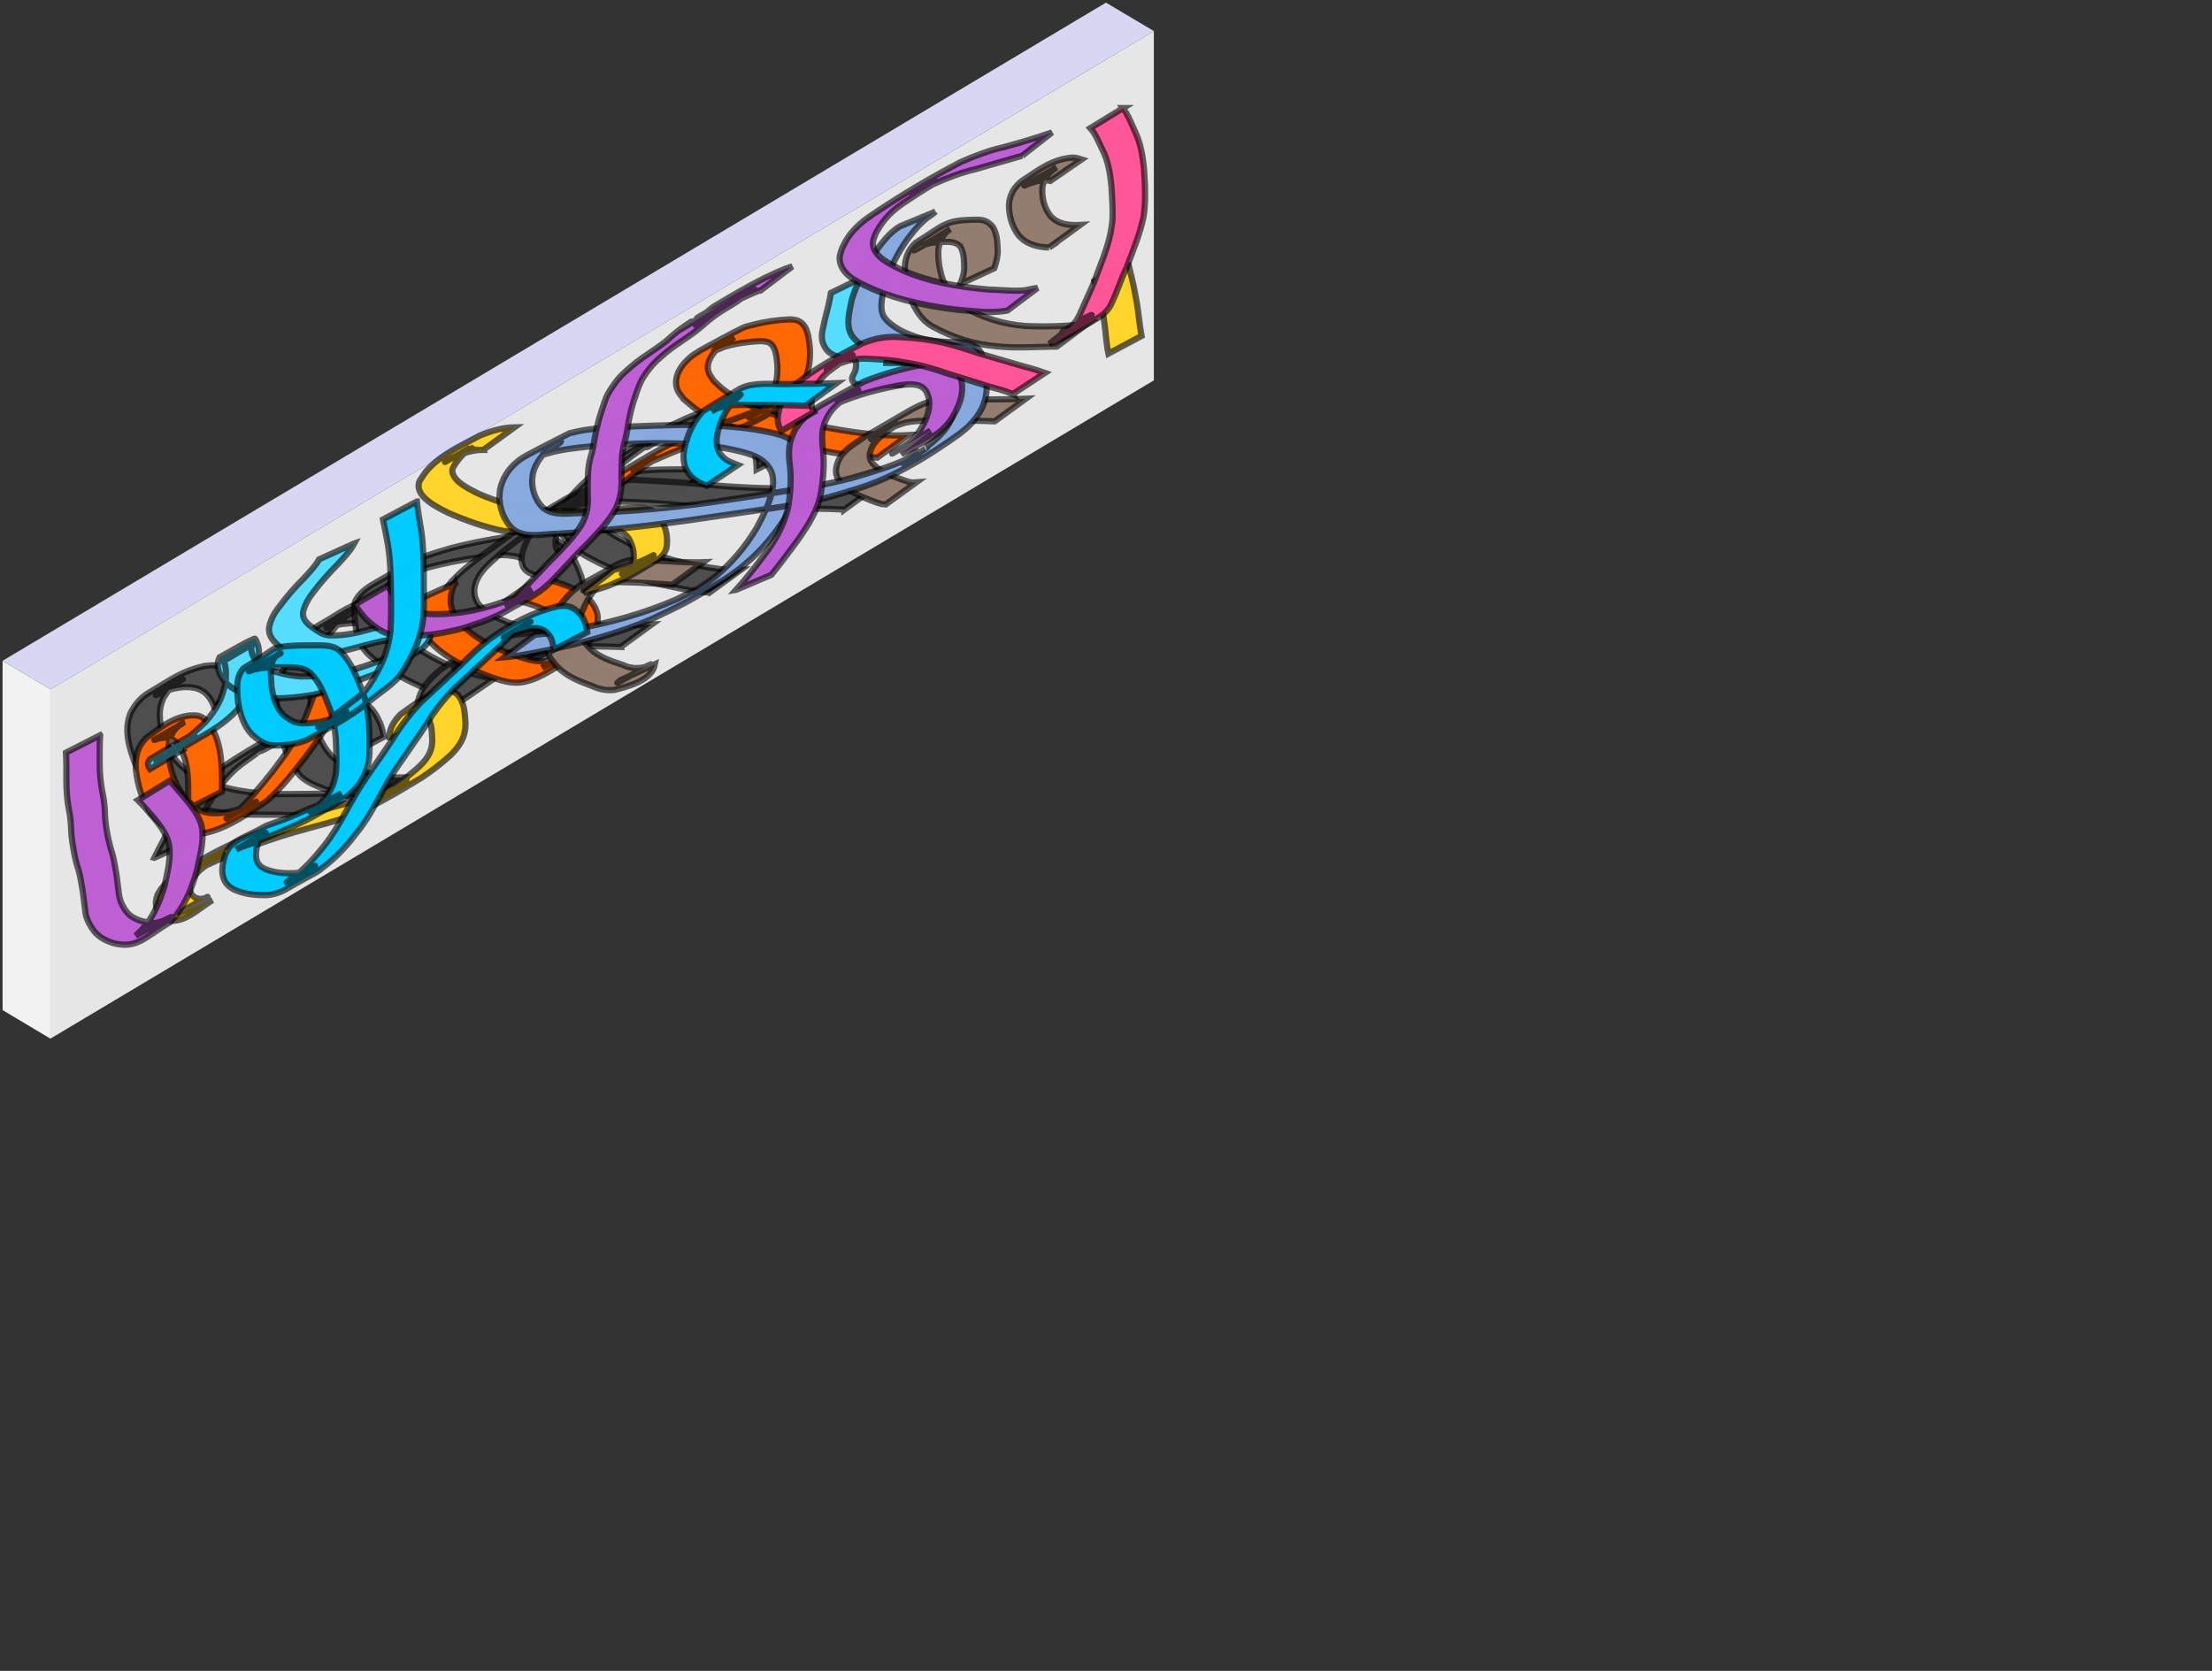 <?xml version="1.0" encoding="UTF-8" standalone="no"?>
<!-- Generator: Adobe Illustrator 16.0.0, SVG Export Plug-In . SVG Version: 6.00 Build 0)  -->

<svg
   xmlns:dc="http://purl.org/dc/elements/1.1/"
   xmlns:cc="http://creativecommons.org/ns#"
   xmlns:rdf="http://www.w3.org/1999/02/22-rdf-syntax-ns#"
   xmlns:svg="http://www.w3.org/2000/svg"
   xmlns="http://www.w3.org/2000/svg"
   xmlns:sodipodi="http://sodipodi.sourceforge.net/DTD/sodipodi-0.dtd"
   xmlns:inkscape="http://www.inkscape.org/namespaces/inkscape"
   version="1.1"
   id="svg2"
   inkscape:version="0.92.2 (5c3e80d, 2017-08-06)"
   sodipodi:docname="graphicswall.svg"
   x="0px"
   y="0px"
   width="430.543px"
   height="325.295px"
   viewBox="0 0 430.543 325.295"
   enable-background="new 0 0 430.543 325.295"
   xml:space="preserve"><rect x="0" y="0" width="430.543" height="325.295" fill="#333333" stroke="none"/><defs
     id="defs20256"><inkscape:perspective
       sodipodi:type="inkscape:persp3d"
       inkscape:vp_x="0 : 526.18109 : 1"
       inkscape:vp_y="0 : 1000 : 0"
       inkscape:vp_z="744.09448 : 526.18109 : 1"
       id="perspective2985"
       inkscape:persp3d-origin="372.04724 : 350.78739 : 1" /></defs><sodipodi:namedview
     units="mm"
     pagecolor="#ffffff"
     bordercolor="#666666"
     borderopacity="1.0"
     inkscape:zoom="1.979899"
     inkscape:cx="125.15415"
     inkscape:cy="211.15465"
     showgrid="false"
     showguides="true"
     fit-margin-top="0"
     fit-margin-left="0"
     id="base"
     inkscape:document-units="mm"
     inkscape:current-layer="layer1"
     inkscape:object-nodes="true"
     inkscape:window-width="1366"
     inkscape:window-height="703"
     inkscape:window-x="0"
     inkscape:window-y="0"
     inkscape:window-maximized="1"
     inkscape:guide-bbox="true"
     fit-margin-right="0"
     fit-margin-bottom="0"
     inkscape:pageopacity="0.0"
     inkscape:pageshadow="2" /><g
     id="layer1"
     transform="translate(-53.643,-569.625)"
     inkscape:label="Layer 1"
     inkscape:groupmode="layer"><path
       id="path3910"
       inkscape:connector-curvature="0"
       sodipodi:nodetypes="cccccccc"
       d="m 268.908,570.139 9.32,5.536 -9.313,5.563 -0.007,-0.005 L 63.471,703.826 H 63.44 l -9.281,-5.563 z"
       style="fill:#d7d7f4" /><path
       id="path3914"
       inkscape:connector-curvature="0"
       sodipodi:nodetypes="ccccc"
       d="m 278.228,575.675 v 68 L 63.455,771.831 v -68 z"
       style="fill:#e6e6e6" /><path
       id="path3916"
       inkscape:connector-curvature="0"
       d="m 54.144,698.276 v 68 l 9.311,5.555 v -68 z"
       style="fill:#f2f2f2" /><path
       style="opacity:0.99;fill:#4d4d4d;fill-opacity:1;stroke:#000000;stroke-width:1.21;stroke-miterlimit:4;stroke-dasharray:none;stroke-opacity:0.612;paint-order:normal"
       id="path20294"
       d="m 113.845,728.415 c -3.845,-0.17 -7.696,-0.186 -11.545,-0.196 -3.452,-0.141 -6.946,-0.465 -10.312,-1.294 -1.438,-0.354 -2.673,-0.834 -4.061,-1.331 -2.966,-1.208 -5.553,-3.136 -7.23,-5.903 -0.309,-0.51 -0.548,-1.059 -0.821,-1.589 -0.938,-2.505 -1.803,-5.306 -1.305,-8.013 0.097,-0.53 0.291,-1.037 0.437,-1.555 0.818,-1.634 1.954,-3.066 3.547,-4.012 4.834,-2.868 6.332,-4.14 10.726,-5.212 2.263,-0.352 4.707,-0.244 6.473,1.403 0.304,0.283 0.545,0.627 0.817,0.94 0.817,1.266 0.463,0.613 1.068,1.954 0,0 -6.341,3.567 -6.341,3.567 v 0 c -0.514,-1.22 -0.209,-0.627 -0.922,-1.778 -0.242,-0.269 -0.452,-0.57 -0.725,-0.808 -1.67,-1.454 -4,-1.331 -6.027,-0.942 -0.487,0.138 -0.982,0.251 -1.462,0.413 -2.302,0.778 -4.555,2.296 2.956,-2.126 0.51,-0.3 -1.026,0.6 -1.488,0.97 -1.206,0.964 -1.334,1.346 -2.181,2.59 -0.165,0.477 -0.379,0.939 -0.495,1.43 -0.605,2.564 0.221,5.275 1.064,7.676 0.253,0.504 0.47,1.028 0.759,1.511 1.586,2.651 4.117,4.436 6.94,5.576 1.487,0.541 2.379,0.907 3.93,1.297 3.307,0.831 6.742,1.178 10.143,1.246 4.028,-0.01 8.058,-0.033 12.083,-0.196 0,0 -6.03,4.381 -6.03,4.381 z"
       inkscape:connector-curvature="0" /><path
       style="opacity:0.99;fill:#4d4d4d;fill-opacity:1;stroke:#000000;stroke-width:1.21;stroke-miterlimit:4;stroke-dasharray:none;stroke-opacity:0.612;paint-order:normal"
       id="path20296"
       d="m 83.684,736.62 c 1.399,-2.837 2.898,-5.602 4.56,-8.296 1.485,-2.378 3.055,-4.733 5.164,-6.614 1.082,-0.965 2.655,-2.064 3.821,-2.913 6.009,-4.084 12.463,-7.475 19.138,-10.329 2.394,-0.935 4.869,-1.963 7.477,-1.993 0.246,0.045 0.505,0.044 0.737,0.136 1.483,0.591 2.38,2.349 2.996,3.695 0.377,0.886 0.597,1.819 0.805,2.754 0,0 -6.464,3.455 -6.464,3.455 v 0 c -0.157,-0.894 -0.325,-1.786 -0.673,-2.63 -0.662,-1.421 -1.566,-3.041 -3.327,-3.066 -2.437,0.193 -4.751,1.048 -7.002,1.957 -2.557,1.102 -1.444,0.6 -4.084,1.833 -0.765,0.357 -2.921,1.642 -2.295,1.075 1.019,-0.922 2.362,-1.407 3.504,-2.169 1.444,-0.964 -5.83,3.516 -4.419,2.754 -0.823,0.589 -2.984,2.111 -3.778,2.783 -2.131,1.806 -3.765,4.082 -5.206,6.453 -1.617,2.551 -3.124,5.159 -4.121,8.024 0,0 -6.831,3.091 -6.831,3.091 z"
       inkscape:connector-curvature="0" /><path
       style="opacity:0.99;fill:#4d4d4d;fill-opacity:1;stroke:#000000;stroke-width:1.21;stroke-miterlimit:4;stroke-dasharray:none;stroke-opacity:0.612;paint-order:normal"
       id="path20298"
       d="m 125.967,725.385 c -2.605,-0.194 -5.112,-0.846 -7.614,-1.561 -2.016,-0.835 -4.692,-1.556 -6.259,-3.159 -0.318,-0.325 -0.568,-0.71 -0.852,-1.065 -1.736,-2.444 -2.598,-5.332 -3.254,-8.22 -0.484,-2.496 -0.573,-5.05 -0.384,-7.58 0.595,-3.699 2.754,-6.718 5.035,-9.576 0.943,-1.049 1.855,-2.185 3.104,-2.894 5.474,-3.103 5.554,-3.928 9.905,-4.482 1.715,-0.09 3.462,-0.325 5.179,-0.112 1.011,0.125 1.58,0.322 2.552,0.594 1.981,0.641 3.762,1.692 4.962,3.414 0.422,0.622 0.704,1.31 0.969,2.008 0,0 -6.459,3.577 -6.459,3.577 v 0 c -0.219,-0.649 -0.454,-1.288 -0.842,-1.861 -1.086,-1.59 -2.758,-2.485 -4.572,-3.052 -2.485,-0.62 -5.008,-0.604 -7.541,-0.249 -3.602,0.684 -4.448,1.9 2.561,-2.446 0.365,-0.227 -0.772,0.386 -1.122,0.636 -0.745,0.531 -1.602,1.476 -2.221,2.111 -2.274,2.698 -4.437,5.574 -5.094,9.128 -0.211,2.46 -0.045,4.946 0.308,7.388 0.533,2.807 1.342,5.6 3.09,7.912 0.265,0.309 0.501,0.646 0.794,0.928 1.54,1.48 4.057,2.229 6,2.982 2.545,0.691 5.129,1.281 7.786,1.198 0,0 -6.03,4.381 -6.03,4.381 z"
       inkscape:connector-curvature="0" /><path
       style="opacity:0.99;fill:#4d4d4d;fill-opacity:1;stroke:#000000;stroke-width:1.21;stroke-miterlimit:4;stroke-dasharray:none;stroke-opacity:0.612;paint-order:normal"
       id="path20300"
       d="m 143.587,705.985 c -2.474,-0.552 -4.838,-1.437 -7.185,-2.379 -3.022,-1.193 -5.871,-2.805 -8.571,-4.605 -1.402,-1.05 -2.926,-2.093 -3.789,-3.667 -0.432,-0.788 -0.605,-1.453 -0.878,-2.297 -0.366,-1.415 -0.491,-2.883 -0.559,-4.339 -0.015,-0.314 -0.056,-0.629 -0.029,-0.942 0.032,-0.363 0.137,-0.716 0.206,-1.073 0.805,-1.594 2.236,-2.621 3.756,-3.497 2.764,-1.593 5.524,-3.2 8.367,-4.645 1.575,-0.801 4.947,-1.73 6.553,-2.215 3.557,-0.929 7.174,-1.611 10.804,-2.189 1.972,-0.314 3.367,-0.577 5.348,-0.486 0.731,0.034 1.451,0.192 2.177,0.288 1.375,0.485 2.095,0.593 3.224,1.538 1.907,1.596 2.903,4.036 3.754,6.291 0.705,2.572 1.46,5.474 0.8,8.149 -0.132,0.537 -0.385,1.036 -0.578,1.555 -0.314,0.471 -0.591,0.968 -0.942,1.412 -0.59,0.746 -1.575,1.7 -2.396,2.201 -5.267,3.217 -5.716,3.535 -9.657,5.263 -1.301,0.523 -0.665,0.285 -1.906,0.718 0,0 5.759,-4.495 5.759,-4.495 v 0 c 1.177,-0.434 0.571,-0.199 1.816,-0.711 2.23,-0.975 6.693,-3.351 -2.625,1.844 -0.463,0.258 0.904,-0.557 1.318,-0.889 0.421,-0.338 0.812,-0.716 1.177,-1.113 0.361,-0.393 0.664,-0.834 0.997,-1.252 0.213,-0.463 0.487,-0.903 0.639,-1.39 0.797,-2.555 0.018,-5.369 -0.579,-7.865 -1.307,-3.64 -2.553,-6.073 -6.482,-7.238 -0.679,-0.085 -1.354,-0.226 -2.038,-0.254 -1.742,-0.073 -3.374,0.164 -5.095,0.41 -3.591,0.513 -7.162,1.188 -10.651,2.19 -1.193,0.391 -2.401,0.738 -3.579,1.172 -1.056,0.389 -3.475,2.362 -3.117,1.295 0.423,-1.262 2.258,-1.41 3.39,-2.11 0.585,-0.362 -1.186,0.7 -1.749,1.096 -0.416,0.293 -0.809,0.621 -1.182,0.966 -0.268,0.248 -0.492,0.54 -0.737,0.809 -0.09,0.299 -0.225,0.587 -0.269,0.896 -0.044,0.308 0.003,0.622 0.009,0.932 0.026,1.409 0.103,2.823 0.43,4.199 0.245,0.84 0.342,1.339 0.766,2.118 0.809,1.487 2.248,2.487 3.572,3.471 2.651,1.785 5.443,3.379 8.443,4.505 2.415,0.935 4.875,1.702 7.435,2.124 0,0 -6.145,4.209 -6.145,4.209 z"
       inkscape:connector-curvature="0" /><path
       style="opacity:0.99;fill:#4d4d4d;fill-opacity:1;stroke:#000000;stroke-width:1.21;stroke-miterlimit:4;stroke-dasharray:none;stroke-opacity:0.612;paint-order:normal"
       id="path20302"
       d="m 186.124,665.286 c -2.466,-0.093 -4.934,-0.103 -7.402,-0.12 -2.793,-0.035 -5.615,0.074 -8.347,0.701 -1.905,0.437 -2.741,0.766 -4.596,1.385 1.286,-1.013 -6.046,3.149 -4.566,2.303 1.187,-0.678 2.314,-1.486 3.582,-1.996 0.814,-0.328 -1.472,0.958 -2.204,1.441 -2.836,1.872 -1.905,1.245 -4.671,3.233 -3.38,2.441 -6.795,4.851 -9.735,7.822 -1.184,1.274 -2.211,2.862 -2.225,4.672 -0.003,0.354 0.078,0.705 0.117,1.057 0.139,0.338 0.228,0.701 0.417,1.014 1.242,2.064 4.157,3.24 6.278,4.096 2.603,0.827 5.32,1.248 8.021,1.621 0.779,0.108 1.563,0.154 2.348,0.196 0,0 -5.988,4.286 -5.988,4.286 v 0 c -0.779,-0.07 -1.56,-0.139 -2.329,-0.288 -2.675,-0.487 -5.362,-0.987 -7.936,-1.883 -2.387,-1.015 -5.25,-2.183 -6.699,-4.488 -0.227,-0.361 -0.344,-0.781 -0.516,-1.171 -0.073,-0.402 -0.195,-0.799 -0.219,-1.207 -0.115,-1.946 0.859,-3.788 2.136,-5.169 0.849,-0.861 1.467,-1.52 2.399,-2.319 2.424,-2.079 5.098,-3.852 7.656,-5.755 6.121,-4.492 12.577,-8.673 19.564,-11.678 1.898,-0.601 2.727,-0.916 4.677,-1.328 2.808,-0.593 5.691,-0.686 8.551,-0.697 2.577,-0.018 5.156,-0.03 7.732,-0.12 0,0 -6.044,4.391 -6.044,4.391 z"
       inkscape:connector-curvature="0" /><path
       style="opacity:0.99;fill:#4d4d4d;fill-opacity:1;stroke:#000000;stroke-width:1.21;stroke-miterlimit:4;stroke-dasharray:none;stroke-opacity:0.612;paint-order:normal"
       id="path20304"
       d="m 191.734,684.989 c -2.624,-0.104 -5.188,-0.699 -7.751,-1.227 -4.635,-0.841 -9.076,-2.437 -13.358,-4.364 -2.17,-1.113 -4.453,-2.137 -6.188,-3.902 -0.768,-0.781 -0.899,-1.059 -1.479,-1.93 -0.283,-0.612 -0.631,-1.231 -0.698,-1.921 -0.25,-2.57 1.997,-4.765 3.508,-6.523 3.004,-3.186 6.566,-5.804 10.338,-8.01 8.241,-4.818 5.854,-3.623 11.186,-6.081 3.79,-1.678 7.822,-2.416 11.927,-2.69 3.11,0.102 4.491,0.612 6.44,3.04 1.143,1.62 1.552,3.569 1.742,5.507 0.016,0.256 0.032,0.513 0.048,0.769 0,0 -6.538,3.37 -6.538,3.37 v 0 c -0.008,-0.25 -0.016,-0.5 -0.023,-0.751 -0.128,-1.814 -0.384,-3.64 -1.449,-5.172 -1.8,-2.198 -3.165,-2.482 -5.959,-2.533 -3.944,0.269 -7.816,1.011 -11.446,2.644 -0.875,0.413 -3.014,2.124 -2.625,1.238 0.443,-1.012 3.73,-2.367 2.836,-1.718 -0.925,0.672 -1.973,1.156 -2.928,1.785 -2.609,1.717 -5.109,3.639 -7.236,5.936 -1.168,1.328 -3.497,3.728 -3.407,5.714 0.024,0.534 0.368,1.259 0.564,1.738 0.485,0.814 0.603,1.102 1.28,1.829 1.614,1.731 3.81,2.753 5.869,3.837 4.264,1.915 8.687,3.49 13.33,4.186 2.666,0.462 5.357,0.99 8.077,0.828 0,0 -6.058,4.402 -6.058,4.402 z"
       inkscape:connector-curvature="0" /><path
       style="opacity:0.99;fill:#4d4d4d;fill-opacity:1;stroke:#000000;stroke-width:1.21;stroke-miterlimit:4;stroke-dasharray:none;stroke-opacity:0.612;paint-order:normal"
       id="path20306"
       d="m 217.998,668.826 c -4.149,-0.203 -8.306,-0.219 -12.459,-0.252 -6.061,0.083 -12.103,0.033 -18.143,-0.492 -4.706,-0.473 -9.427,-0.724 -14.154,-0.831 -3.628,-0.293 -6.884,0.324 -10.204,1.747 9.207,-5.358 4.132,-2.557 2.398,-0.818 -0.944,0.947 -1.674,2.03 -2.372,3.16 -0.765,1.561 -1.695,3.348 -1.123,5.108 0.521,0.748 1.33,0.863 2.165,1.023 0,0 -6.046,4.182 -6.046,4.182 v 0 c -1.073,-0.295 -1.994,-0.629 -2.579,-1.65 -0.085,-0.254 -0.207,-0.499 -0.256,-0.763 -0.318,-1.733 0.588,-3.46 1.266,-4.98 2.963,-5.333 6.407,-6.542 12.142,-9.665 3.428,-1.29 6.625,-1.744 10.294,-1.446 4.675,0.215 9.347,0.508 14.004,0.983 5.981,0.513 11.968,0.675 17.971,0.544 4.385,-0.035 8.772,-0.058 13.153,-0.252 0,0 -6.058,4.402 -6.058,4.402 z"
       inkscape:connector-curvature="0" /><path
       style="opacity:0.99;fill:#4d4d4d;fill-opacity:1;stroke:#000000;stroke-width:1.21;stroke-miterlimit:4;stroke-dasharray:none;stroke-opacity:0.612;paint-order:normal"
       id="path20308"
       d="m 174.454,695.585 c -3.128,-0.117 -6.259,-0.137 -9.389,-0.173 -5.022,0.182 -10,0.991 -14.956,1.779 -3.06,0.232 -5.878,1.305 -8.561,2.73 9.895,-5.623 5.258,-3.244 3.335,-1.607 -0.836,0.712 -1.512,1.52 -2.166,2.395 -0.902,1.288 -1.256,2.759 -1.406,4.296 0.004,0.189 0.008,0.378 0.011,0.567 0,0 -6.575,3.389 -6.575,3.389 v 0 c -0.015,-0.221 -0.031,-0.442 -0.046,-0.663 0.141,-1.651 0.437,-3.267 1.347,-4.691 2.787,-4.205 6.6,-5.615 11.141,-8.204 2.694,-1.299 5.499,-2.203 8.508,-2.401 4.954,-0.691 9.921,-1.425 14.923,-1.627 3.288,-0.037 6.578,-0.059 9.865,-0.173 0,0 -6.03,4.381 -6.03,4.381 z"
       inkscape:connector-curvature="0" /><path
       style="opacity:0.99;fill:#ff6600;fill-opacity:1;stroke:#000000;stroke-width:1.21;stroke-miterlimit:4;stroke-dasharray:none;stroke-opacity:0.612;paint-order:normal"
       id="path20320"
       d="m 224.404,658.709 c -5.523,-0.225 -10.957,-1.334 -16.344,-2.495 -5.684,-1.408 -11.527,-2.826 -16.737,-5.603 -2.328,-1.241 -2.745,-1.739 -4.656,-3.333 -0.394,-0.598 -0.925,-1.126 -1.181,-1.795 -0.974,-2.539 0.931,-5.089 2.816,-6.558 0.566,-0.441 1.205,-0.777 1.808,-1.166 2.68,-1.424 5.307,-2.951 8.039,-4.272 0.661,-0.32 1.399,-0.45 2.109,-0.637 2.346,-0.618 4.742,-0.948 7.161,-1.05 0.411,0.052 0.835,0.043 1.233,0.157 2.251,0.646 2.407,3.495 2.62,5.393 0.18,2.578 -0.265,5.215 -1.659,7.432 -0.289,0.46 -0.651,0.871 -0.977,1.306 -4.306,4.284 -10.129,6.69 -15.752,8.77 -0.649,0.232 -1.293,0.479 -1.948,0.697 -1.356,0.452 -2.745,0.8 -4.094,1.271 -2.036,0.71 -4.014,1.606 -5.987,2.472 1.269,-0.779 -4.942,2.656 -3.734,1.943 1.345,-0.793 2.668,-1.636 4.084,-2.294 0.681,-0.317 -1.253,0.83 -1.867,1.264 -0.877,0.621 -2.282,1.708 -3.153,2.375 -0.427,0.336 -0.853,0.672 -1.28,1.008 0,0 -6.586,2.635 -6.586,2.635 v 0 c 0.447,-0.347 0.894,-0.695 1.341,-1.042 1.656,-1.256 3.293,-2.656 5.072,-3.737 3.789,-2.301 7.565,-4.581 11.574,-6.464 1.993,-0.858 3.988,-1.721 6.044,-2.42 1.353,-0.46 2.747,-0.796 4.085,-1.303 0.65,-0.224 1.293,-0.469 1.94,-0.704 1.192,-0.456 2.599,-0.977 3.771,-1.494 0.6,-0.265 2.321,-1.208 1.777,-0.842 -1.423,0.954 -2.932,1.775 -4.423,2.617 -0.482,0.272 0.95,-0.572 1.391,-0.906 0.425,-0.32 0.802,-0.7 1.203,-1.05 0.338,-0.395 0.715,-0.761 1.015,-1.186 1.443,-2.044 1.971,-4.569 1.833,-7.029 -0.159,-1.286 -0.195,-3.34 -1.4,-4.203 -0.564,-0.404 -1.246,-0.369 -1.892,-0.435 -2.329,0.109 -4.634,0.427 -6.882,1.07 -0.693,0.198 -2.561,1.187 -2.053,0.675 1.089,-1.098 2.594,-1.684 3.89,-2.527 -0.602,0.343 -1.234,0.637 -1.805,1.029 -1.663,1.142 -3.935,3.406 -3.275,5.697 0.179,0.622 0.64,1.125 0.96,1.688 0.596,0.554 1.15,1.157 1.788,1.661 5.394,4.261 12.408,5.776 18.94,7.301 5.666,1.042 11.423,2.03 17.209,1.715 0,0 -6.016,4.371 -6.016,4.371 z"
       inkscape:connector-curvature="0" /><path
       style="opacity:0.99;fill:#ff6600;fill-opacity:1;stroke:#000000;stroke-width:1.21;stroke-miterlimit:4;stroke-dasharray:none;stroke-opacity:0.612;paint-order:normal"
       id="path20322"
       d="m 142.218,683.128 c -0.964,1.916 -1.253,4.04 -0.21,6.005 0.307,0.578 0.74,1.08 1.109,1.621 3.237,3.627 7.742,5.496 12.272,6.947 2.232,0.694 4.464,1.029 6.707,0.193 0.53,-0.198 2.022,-1.012 1.535,-0.724 -1.472,0.872 -2.997,1.651 -4.496,2.476 1.945,-1.399 3.786,-3.267 4.288,-5.708 0.072,-0.349 0.061,-0.71 0.092,-1.065 -0.25,-2.236 -2.031,-3.538 -3.863,-4.547 -2.23,-0.988 -4.546,-1.684 -6.943,-2.115 0,0 5.981,-4.163 5.981,-4.163 v 0 c 2.409,0.56 4.767,1.314 7.025,2.33 2.053,1.174 3.921,2.773 4.273,5.246 -0.016,0.409 0.018,0.823 -0.048,1.227 -0.419,2.594 -2.246,4.692 -4.245,6.243 -2.638,1.546 -7.047,5.082 -10.9,5.415 -1.783,0.154 -3.488,-0.365 -5.157,-0.915 -4.58,-1.671 -9.178,-3.623 -12.535,-7.294 -0.42,-0.575 -0.904,-1.108 -1.26,-1.725 -1.26,-2.18 -1.101,-4.083 -0.421,-6.372 0,0 6.795,-3.074 6.795,-3.074 z"
       inkscape:connector-curvature="0" /><path
       style="opacity:0.99;fill:#ff6600;fill-opacity:1;stroke:#000000;stroke-width:1.21;stroke-miterlimit:4;stroke-dasharray:none;stroke-opacity:0.612;paint-order:normal"
       id="path20324"
       d="m 121.568,701.723 c -0.802,1.683 -1.45,3.433 -2.193,5.143 -1.543,3.723 -3.934,6.995 -6.327,10.206 -2.249,2.914 -4.537,5.813 -7.248,8.312 -3.591,2.459 -7.433,5.198 -11.712,6.294 -1.142,0.293 -1.688,0.332 -2.853,0.489 -3.958,0.279 -5.495,-1.108 -7.946,-3.932 -1.988,-2.619 -2.85,-5.688 -3.214,-8.902 -0.149,-2.286 0.297,-4.255 1.897,-5.927 2.981,-2.247 6.271,-4.894 10.111,-4.464 1.914,0.446 2.816,2.251 3.521,3.915 0.765,1.886 1.038,3.889 1.169,5.904 0.09,1.45 0.077,2.903 0.078,4.355 1.94e-4,0.206 3.89e-4,0.411 5.84e-4,0.617 0,0 -6.592,3.354 -6.592,3.354 v 0 c 0.003,-0.207 0.005,-0.414 0.008,-0.621 0.019,-1.448 0.036,-2.898 0.004,-4.346 -0.092,-1.94 -0.274,-3.883 -0.985,-5.711 -0.646,-1.447 -1.452,-3.003 -3.209,-3.152 -0.626,0.008 -1.223,0.048 -1.83,0.223 -0.189,0.055 -0.725,0.302 -0.557,0.199 4.629,-2.831 7.851,-4.422 5.085,-3.041 -1.892,1.393 -2.35,3.093 -2.373,5.392 0.256,3.08 1.062,6.047 3.009,8.515 2.349,2.751 3.796,3.746 7.551,3.327 1.422,-0.239 2.787,-0.509 4.131,-1.053 1.96,-0.793 5.498,-2.966 -3.283,2.119 -0.484,0.28 0.952,-0.588 1.428,-0.881 2.825,-2.414 5.11,-5.361 7.439,-8.241 2.36,-3.1 4.724,-6.282 6.15,-9.94 0.692,-1.657 1.287,-3.345 1.947,-5.011 0,0 6.791,-3.141 6.791,-3.141 z"
       inkscape:connector-curvature="0" /><path
       style="opacity:0.99;fill:#917c6f;fill-opacity:1;stroke:#000000;stroke-width:1.21;stroke-miterlimit:4;stroke-dasharray:none;stroke-opacity:0.612;paint-order:normal"
       id="path20326"
       d="m 259.339,637.099 c -2.984,0.016 -5.977,0.219 -8.961,0.134 -0.892,-0.026 -1.781,-0.117 -2.671,-0.176 -4.484,-0.381 -8.568,-1.685 -12.494,-3.832 -2.38,-1.366 -3.417,-3.335 -4.456,-5.749 -0.664,-1.921 -0.993,-3.947 -1,-5.976 0.091,-1.765 0.759,-3.306 2.017,-4.534 5.558,-3.493 5.862,-4.417 10.819,-4.539 1.843,-0.055 2.896,-0.185 4.226,1.26 0.882,1.38 0.951,3.017 1.018,4.605 0.037,1.231 -0.269,2.401 -0.664,3.553 0,0 -6.644,3.085 -6.644,3.085 v 0 c 0.447,-1.052 0.795,-2.12 0.783,-3.28 -0.051,-1.395 -0.043,-2.883 -0.8,-4.109 -1.055,-1.006 -2.462,-0.834 -3.828,-0.781 -0.803,0.049 -1.619,0.083 -2.404,0.276 -2.373,0.582 -6.396,3.901 4.319,-2.811 -1.465,0.964 -2.065,2.25 -2.311,3.965 -0.083,1.939 0.193,3.892 0.81,5.734 0.925,2.276 1.884,4.107 4.072,5.426 3.71,2.161 7.767,3.416 12.063,3.74 4.024,0.176 8.078,0.078 12.075,-0.456 0,0 -5.966,4.465 -5.966,4.465 z"
       inkscape:connector-curvature="0" /><path
       style="opacity:0.99;fill:#917c6f;fill-opacity:1;stroke:#000000;stroke-width:1.21;stroke-miterlimit:4;stroke-dasharray:none;stroke-opacity:0.612;paint-order:normal"
       id="path20328"
       d="m 247.239,651.649 c -2.912,-0.127 -5.828,-0.13 -8.742,-0.135 -2.865,0.102 -5.768,-0.201 -8.591,0.38 -0.939,0.296 -1.337,0.391 -2.249,0.808 -2.193,1.003 -9.351,5.255 0.948,-0.615 -1.901,1.202 -3.83,2.422 -5.111,4.307 -1.043,2.141 -0.705,3 1.073,4.465 1.838,1.163 3.911,1.939 5.982,2.585 1.001,0.151 0.516,0.135 1.456,0.071 0,0 -5.974,4.319 -5.974,4.319 v 0 c -1.006,-0.109 -0.496,-0.017 -1.53,-0.29 -2.104,-0.769 -4.233,-1.574 -6.098,-2.836 -1.903,-1.643 -2.58,-2.909 -1.593,-5.356 0.155,-0.283 0.285,-0.581 0.465,-0.849 1.135,-1.692 3.054,-2.688 4.668,-3.84 2.462,-1.437 4.921,-2.88 7.387,-4.312 2.005,-1.164 4.052,-2.348 6.351,-2.807 2.811,-0.408 5.656,-0.077 8.487,-0.15 3.038,-0.005 6.078,-0.013 9.115,-0.135 0,0 -6.044,4.391 -6.044,4.391 z"
       inkscape:connector-curvature="0" /><path
       style="opacity:0.99;fill:#917c6f;fill-opacity:1;stroke:#000000;stroke-width:1.21;stroke-miterlimit:4;stroke-dasharray:none;stroke-opacity:0.612;paint-order:normal"
       id="path20330"
       d="m 184.502,683.458 c -2.721,-0.18 -5.44,-0.362 -8.165,-0.457 -1.883,0.011 -3.782,-0.197 -5.658,0.012 -0.87,0.144 -1.675,0.536 -2.445,0.952 -0.35,0.189 -1.376,0.797 -1.028,0.605 5.264,-2.915 6.516,-4.021 3.831,-1.872 -2.199,2.014 -3.613,4.358 -4.484,7.184 -0.595,2.797 0.098,4.093 1.989,6.066 1.778,1.657 4.076,2.378 6.326,3.127 1.39,0.657 2.816,0.774 4.292,0.415 2.554,-1.179 1.311,-0.623 -5.327,3.058 -0.202,0.112 0.374,-0.278 0.518,-0.459 0,0 6.774,-3.147 6.774,-3.147 v 0 c -0.589,3.094 -4.972,4.258 -7.859,4.99 -1.552,0.181 -3.015,-0.105 -4.435,-0.774 -2.307,-0.844 -4.627,-1.743 -6.451,-3.453 -2.035,-2.13 -2.869,-3.72 -2.345,-6.74 0.279,-0.94 0.461,-1.659 0.866,-2.565 0.84,-1.88 2.127,-3.518 3.512,-5.022 3.178,-2.854 0.883,-0.921 8.412,-5.347 1.165,-0.685 2.413,-1.271 3.776,-1.387 1.853,-0.067 3.706,0.086 5.557,0.167 2.783,0.15 5.574,0.379 8.361,0.275 0,0 -6.016,4.371 -6.016,4.371 z"
       inkscape:connector-curvature="0" /><path
       style="opacity:0.99;fill:#917c6f;fill-opacity:1;stroke:#000000;stroke-width:1.21;stroke-miterlimit:4;stroke-dasharray:none;stroke-opacity:0.612;paint-order:normal"
       id="path20332"
       d="m 257.845,617.808 c -1.741,-0.049 -3.541,-0.396 -4.969,-1.456 -0.323,-0.24 -0.597,-0.541 -0.895,-0.812 -1.39,-1.765 -1.982,-3.931 -1.955,-6.15 0.157,-1.861 1.005,-3.343 2.448,-4.484 3.565,-2.383 6.113,-4.353 10.049,-4.607 0.578,0.038 1.119,0.167 1.665,0.348 0,0 -6.116,4.201 -6.116,4.201 v 0 c -0.499,-0.101 -0.995,-0.194 -1.508,-0.137 -3.28,0.385 -7.106,3.214 2.753,-2.497 -1.575,0.949 -2.464,2.029 -2.782,3.893 -0.151,2.004 0.338,4.016 1.601,5.611 0.267,0.232 0.509,0.495 0.8,0.695 1.447,0.992 3.257,1.094 4.95,1.005 0,0 -6.044,4.391 -6.044,4.391 z"
       inkscape:connector-curvature="0" /><path
       style="opacity:0.99;fill:#ffd42a;fill-opacity:1;stroke:#000000;stroke-width:1.21;stroke-miterlimit:4;stroke-dasharray:none;stroke-opacity:0.612;paint-order:normal"
       id="path20334"
       d="m 273.206,620.741 c 0.501,2.108 1.058,4.192 1.433,6.33 0.425,2.047 0.642,4.127 0.909,6.197 0.176,1.159 0.08,0.572 0.287,1.76 0,0 -6.447,3.437 -6.447,3.437 v 0 c -0.244,-1.211 -0.143,-0.612 -0.305,-1.795 -0.281,-2.069 -0.373,-4.166 -0.833,-6.211 -0.324,-2.095 -0.837,-4.131 -1.582,-6.117 0,0 6.539,-3.601 6.539,-3.601 z"
       inkscape:connector-curvature="0" /><path
       style="opacity:0.99;fill:#ffd42a;fill-opacity:1;stroke:#000000;stroke-width:1.21;stroke-miterlimit:4;stroke-dasharray:none;stroke-opacity:0.612;paint-order:normal"
       id="path20336"
       d="m 147.739,657.204 c -2.152,-0.03 -4.448,0.767 -6.364,1.706 -0.362,0.214 -1.454,0.846 -1.085,0.643 8.909,-4.887 5.489,-3.44 3.41,-1.375 -0.659,0.654 -0.775,0.862 -1.329,1.598 -0.287,0.465 -0.745,1.017 -0.685,1.629 0.2,2.042 3.511,3.517 4.997,4.301 3.427,1.503 7.019,2.572 10.717,3.131 2.872,0.319 5.769,0.289 8.654,0.276 2.305,0.065 4.59,-0.113 6.879,-0.337 1.62,-0.152 3.244,-0.241 4.871,-0.262 2.207,-0.085 3.26,0.494 4.544,2.271 0.998,1.85 1.344,3.472 1.017,5.548 -0.122,0.287 -0.205,0.594 -0.366,0.861 -0.318,0.525 -0.906,1.116 -1.433,1.43 -5.153,3.063 -5.302,3.268 -8.911,4.796 -1.532,0.678 -3.157,1.018 -4.757,1.473 -0.219,0.057 -0.437,0.114 -0.656,0.171 0,0 5.86,-4.489 5.86,-4.489 v 0 c 0.214,-0.055 0.428,-0.111 0.643,-0.166 1.585,-0.389 3.133,-0.877 4.639,-1.513 2.487,-1.05 5.909,-3.222 -3.597,2.394 -0.795,0.469 2.712,-1.565 1.986,-1.769 0.494,-1.839 0.161,-3.339 -0.709,-5.014 -1.271,-1.672 -2.201,-1.707 -4.202,-1.658 -1.601,0.048 -3.201,0.116 -4.796,0.271 -2.26,0.201 -4.516,0.245 -6.785,0.185 -2.929,-0.009 -5.879,0.069 -8.787,-0.336 -3.649,-0.744 -7.163,-2.003 -10.575,-3.486 -1.901,-0.973 -6.533,-3.053 -5.71,-5.95 0.091,-0.319 0.326,-0.577 0.489,-0.866 0.472,-0.697 0.722,-1.121 1.3,-1.744 2.734,-2.942 6.522,-4.597 10.012,-6.487 2.147,-0.888 4.43,-1.581 6.771,-1.625 0,0 -6.044,4.391 -6.044,4.391 z"
       inkscape:connector-curvature="0" /><path
       style="opacity:0.99;fill:#ffd42a;fill-opacity:1;stroke:#000000;stroke-width:1.21;stroke-miterlimit:4;stroke-dasharray:none;stroke-opacity:0.612;paint-order:normal"
       id="path20338"
       d="m 129.526,713.654 c -0.375,-1.941 0.821,-3.68 2.121,-5.001 2.082,-1.393 7.154,-5.695 10.384,-4.259 0.259,0.115 0.467,0.322 0.7,0.483 1.341,1.53 1.388,3.661 1.522,5.595 0.004,2.62 -1.05,4.299 -2.834,6.102 -1.788,1.629 -3.694,3.105 -5.704,4.445 -4.532,2.763 -9.138,5.516 -14.067,7.527 -2.641,0.922 -5.353,1.633 -8.053,2.36 -3.483,0.942 -6.932,2.002 -10.31,3.27 -3.249,1.279 -6.535,2.466 -9.672,4.007 -0.121,0.059 -1.985,0.967 -2.166,1.061 -0.304,0.156 -1.197,0.659 -0.901,0.488 9.926,-5.751 6.171,-3.63 4.059,-2.221 -1.369,0.911 -2.677,1.899 -3.571,3.295 -0.64,1.297 -0.773,2.48 0.408,3.455 0.647,0.377 1.372,0.484 2.087,0.224 0.175,-0.064 0.66,-0.346 0.498,-0.254 -1.976,1.12 -3.96,2.225 -5.941,3.338 0,0 6.918,-2.692 6.918,-2.692 v 0 c -2.704,1.547 -6.504,5.657 -9.864,3.274 -1.242,-1.277 -1.448,-2.675 -0.829,-4.35 0.863,-1.674 1.942,-2.547 3.467,-3.616 3.624,-2.463 7.446,-4.639 11.43,-6.461 3.142,-1.442 6.392,-2.627 9.613,-3.878 3.442,-1.239 6.94,-2.315 10.461,-3.309 2.678,-0.74 5.386,-1.417 7.98,-2.421 1.385,-0.595 2.734,-1.238 4.077,-1.924 0.459,-0.235 1.812,-0.982 1.373,-0.711 -1.211,0.747 -7.438,4.401 -3.687,2.149 2.009,-1.296 3.893,-2.738 5.7,-4.304 1.763,-1.569 2.996,-3.038 3.053,-5.508 -0.076,-1.668 -0.045,-3.641 -1.233,-4.943 -0.69,-0.345 -1.292,-0.446 -2.073,-0.314 -0.277,0.047 -1.048,0.376 -0.812,0.224 3.746,-2.414 7.737,-4.351 4.766,-2.891 -1.222,0.931 -2.505,2.377 -2.433,4.012 0,0 -6.466,3.748 -6.466,3.748 z"
       inkscape:connector-curvature="0" /><path
       style="opacity:0.99;fill:#55ddff;fill-opacity:1;stroke:#000000;stroke-width:1.21;stroke-miterlimit:4;stroke-dasharray:none;stroke-opacity:0.612;paint-order:normal"
       id="path20340"
       d="m 122.598,675.423 c -0.815,1.515 -2.016,2.768 -3.179,4.018 -1.694,1.719 -3.308,3.506 -4.76,5.435 -0.913,1.154 -1.645,2.393 -2.002,3.822 -0.253,1.706 1.082,2.582 2.33,3.46 1.749,1.308 2.794,1.262 4.879,1.117 2.66,-0.189 5.192,-1.015 7.763,-1.65 2.118,-0.558 4.21,-1.216 6.363,-1.63 1.626,-0.164 2.469,0.273 3.218,1.696 0.751,1.793 -0.09,3.064 -1.41,4.256 -2.899,1.897 -2.408,1.603 -8.004,4.563 -0.324,0.171 -0.702,0.21 -1.048,0.33 -1.161,0.402 -2.306,0.864 -3.461,1.286 -2.838,1.164 -5.728,2.114 -8.723,2.779 -2.74,0.448 -5.528,0.764 -8.307,0.651 -2.04,-0.18 -4.01,-0.713 -5.964,-1.292 -1.619,-0.586 -2.809,-1.615 -3.703,-3.062 -0.608,-1.149 -0.808,-2.421 -0.211,-3.603 2.257,-1.21 4.419,-2.615 6.77,-3.63 0.206,-0.089 0.316,0.327 0.42,0.526 0.67,1.267 0.491,2.94 0.436,4.304 -0.38,3.221 -1.82,6.115 -3.828,8.616 -1.724,2.033 -3.86,3.568 -6.13,4.925 -3.002,1.773 -3.679,2.179 -8.246,4.751 -0.289,0.163 -0.599,0.283 -0.897,0.428 -0.262,0.128 -1.033,0.536 -0.782,0.39 6.224,-3.605 7.45,-4.574 5.326,-2.946 -0.211,0.235 -0.386,0.339 -0.168,0.585 0,0 -6.434,3.793 -6.434,3.793 v 0 c -0.348,-0.534 -0.569,-0.928 -0.255,-1.554 0.13,-0.151 0.22,-0.349 0.389,-0.453 2.258,-1.385 4.568,-2.682 6.866,-3.999 0.516,-0.296 2.109,-1.102 1.598,-0.797 -1.724,1.027 -3.469,2.02 -5.204,3.028 -0.369,0.214 0.736,-0.432 1.104,-0.648 0.376,-0.216 1.992,-1.14 2.353,-1.38 1.426,-0.949 2.676,-2.144 3.897,-3.335 2.214,-2.449 3.489,-4.864 3.979,-8.162 0.046,-1.019 0.109,-1.37 -0.021,-2.362 -0.037,-0.281 -0.103,-0.557 -0.178,-0.83 -0.043,-0.159 -0.091,-0.32 -0.176,-0.461 -0.02,-0.034 -0.15,-0.003 -0.116,-0.023 2.045,-1.235 4.118,-2.425 6.177,-3.637 -1.112,0.55 -0.693,1.867 -0.29,2.773 0.779,1.318 1.907,2.172 3.379,2.631 1.88,0.59 3.799,1.072 5.775,1.186 2.718,0.034 5.44,-0.181 8.106,-0.728 2.994,-0.709 5.866,-1.753 8.72,-2.894 1.173,-0.44 2.35,-0.871 3.519,-1.32 0.341,-0.131 1.325,-0.599 1.017,-0.404 -3.603,2.282 -7.476,4.222 -4.466,2.696 1.158,-0.818 2.349,-1.733 1.75,-3.295 -0.602,-1.15 -1.411,-1.142 -2.62,-0.957 -2.095,0.434 -4.147,1.053 -6.223,1.567 -2.615,0.66 -5.207,1.428 -7.916,1.595 -2.224,0.098 -3.416,-0.118 -5.208,-1.501 -1.394,-1.065 -2.903,-2.222 -2.804,-4.153 0.251,-1.577 0.985,-2.936 1.992,-4.173 1.449,-1.962 3.035,-3.809 4.771,-5.523 1.074,-1.17 2.205,-2.329 3.001,-3.714 0,0 6.831,-3.091 6.831,-3.091 z"
       inkscape:connector-curvature="0" /><path
       style="opacity:0.99;fill:#55ddff;fill-opacity:1;stroke:#000000;stroke-width:1.21;stroke-miterlimit:4;stroke-dasharray:none;stroke-opacity:0.612;paint-order:normal"
       id="path20342"
       d="m 222.111,623.373 c -0.44,1.752 -0.91,3.497 -1.347,5.25 -0.182,1.3 -0.767,2.694 -0.535,4.029 0.04,0.229 0.139,0.444 0.208,0.666 0.643,1.345 1.974,1.596 3.325,1.786 1.64,0.116 2.407,-0.14 2.993,1.65 0.207,0.966 -0.004,1.882 -0.334,2.79 -0.239,0.658 -0.174,0.314 -0.234,0.729 1.426,10e-4 2.867,0.057 4.3,0.057 1.474,-0.015 2.947,-0.042 4.42,-0.073 0,0 -5.903,4.298 -5.903,4.298 v 0 c -1.449,-3.4e-4 -2.899,0.007 -4.348,0.014 -1.062,0.007 -3.987,0.287 -4.822,-0.44 -0.134,-0.117 -0.196,-0.297 -0.295,-0.445 -0.017,-0.171 -0.08,-0.343 -0.05,-0.511 0.034,-0.194 0.463,-0.971 0.523,-1.126 0.215,-0.557 0.308,-1.151 0.232,-1.743 -0.029,-0.131 -0.027,-0.273 -0.086,-0.394 -0.36,-0.738 -1.834,-0.337 -2.437,-0.578 -1.585,-0.344 -3.007,-0.888 -3.717,-2.466 -0.098,-0.274 -0.228,-0.539 -0.295,-0.823 -0.332,-1.41 0.264,-2.901 0.497,-4.276 0.425,-1.703 0.894,-3.391 1.17,-5.127 0,0 6.737,-3.267 6.737,-3.267 z"
       inkscape:connector-curvature="0" /><path
       style="opacity:0.99;fill:#87aade;fill-opacity:1;stroke:#000000;stroke-width:1.21;stroke-miterlimit:4;stroke-dasharray:none;stroke-opacity:0.612;paint-order:normal"
       id="path20344"
       d="m 235.725,610.823 c -0.174,0.146 -0.34,0.301 -0.521,0.439 -0.902,0.685 -0.873,0.531 -1.799,1.359 -1.234,1.104 -2.233,2.39 -3.229,3.702 -1.88,2.68 -3.344,5.606 -4.309,8.73 -0.355,1.806 -1.168,4.363 -0.243,6.123 0.166,0.316 0.432,0.568 0.648,0.852 2.033,1.982 4.738,2.993 7.441,3.685 1.935,0.441 3.918,0.486 5.891,0.51 1.415,-0.025 2.95,0.076 4.104,1.009 0.233,0.189 0.414,0.436 0.621,0.653 1.358,2.06 1.298,4.656 1.369,7.035 0.031,3.053 -1.453,5.709 -3.633,7.776 -0.537,0.51 -1.135,0.952 -1.703,1.427 -5.05,3.581 -10.344,6.982 -16.102,9.31 -2.825,1.143 -4.2,1.482 -7.154,2.375 -6.009,1.812 -12.231,2.64 -18.424,3.521 -1.618,0.23 -9.382,1.361 -10.971,1.593 -8.419,1.18 -16.877,2.049 -25.358,2.616 -2.618,-0.044 -5.676,0.855 -8.148,-0.436 -0.344,-0.18 -0.635,-0.446 -0.953,-0.669 -1.534,-1.59 -2.39,-3.838 -2.394,-6.054 -8e-4,-0.496 0.082,-0.989 0.122,-1.484 0.638,-2.975 2.589,-5.222 5.24,-6.65 2.725,-1.468 5.498,-2.843 8.248,-4.264 0.954,-0.204 1.898,-0.461 2.861,-0.613 2.725,-0.43 5.598,-0.556 8.339,-0.683 1.894,-0.087 8.81,-0.323 10.655,-0.334 1.725,-0.011 3.45,0.05 5.175,0.075 3.981,0.179 7.987,0.497 11.891,1.342 1.641,0.355 2.987,0.695 4.394,1.61 0.485,0.316 0.874,0.758 1.311,1.138 0.289,0.479 0.656,0.919 0.868,1.437 1.501,3.682 -1.376,8.72 -3.063,11.834 -2.273,3.689 -5.061,7.059 -8.411,9.827 -1.27,1.05 -2.604,2.031 -4.004,2.9 -7.469,4.634 -7.741,4.631 -13.907,7.601 -6.831,2.912 -14.024,4.857 -21.299,6.272 -2.473,0.482 -4.946,0.994 -7.461,1.19 0,0 5.935,-4.381 5.935,-4.381 v 0 c 2.355,-0.175 4.687,-0.555 7.014,-0.95 7.069,-1.212 14.035,-3.1 20.622,-5.97 1.464,-0.72 2.901,-1.497 4.392,-2.16 0.37,-0.165 -1.349,0.898 -1.021,0.66 1.307,-0.948 2.705,-1.776 3.96,-2.793 3.269,-2.645 5.99,-5.889 8.145,-9.486 1.47,-2.769 4.205,-7.699 2.936,-10.975 -0.176,-0.455 -0.493,-0.841 -0.74,-1.261 -0.377,-0.348 -0.71,-0.75 -1.131,-1.044 -1.232,-0.861 -2.535,-1.273 -3.985,-1.65 -3.714,-0.966 -7.557,-1.345 -11.377,-1.572 -1.697,-0.034 -3.394,-0.113 -5.091,-0.102 -2.564,0.017 -8.219,0.277 -10.789,0.469 -2.783,0.208 -5.93,0.509 -8.695,1.079 -0.988,0.203 -1.95,0.518 -2.925,0.777 1.222,-0.83 2.498,-1.584 3.666,-2.489 0.525,-0.407 -1.179,0.618 -1.73,0.989 -1.78,1.201 -3.041,2.924 -3.611,4.991 -0.055,0.455 -0.149,0.906 -0.164,1.364 -0.064,1.998 0.692,4.067 2.139,5.444 0.28,0.175 0.541,0.386 0.841,0.525 2.332,1.077 5.158,0.332 7.604,0.486 8.252,-0.301 16.488,-0.994 24.663,-2.174 7.201,-1.057 3.862,-0.556 11.054,-1.655 6.28,-0.959 12.583,-1.905 18.661,-3.824 2.962,-0.949 4.399,-1.329 7.224,-2.538 1.059,-0.453 2.87,-2.605 3.122,-1.481 0.259,1.153 -1.978,1.308 -3.048,1.811 -1.606,0.755 5.774,-3.338 4.432,-2.952 2.345,-1.847 4.731,-3.931 5.326,-7.039 0.093,-0.489 0.068,-0.993 0.102,-1.489 -0.107,-2.169 -0.044,-4.585 -1.28,-6.463 -1.353,-1.253 -2.637,-1.215 -4.399,-1.204 -1.984,-0.042 -3.969,-0.22 -5.893,-0.736 -2.796,-0.846 -5.597,-2.005 -7.724,-4.066 -0.258,-0.35 -0.572,-0.664 -0.773,-1.049 -1.011,-1.926 -0.259,-4.566 0.121,-6.558 0.961,-3.204 2.431,-6.194 4.283,-8.982 1.446,-2.025 2.942,-4.128 5.111,-5.434 0,0 6.931,-2.871 6.931,-2.871 z"
       inkscape:connector-curvature="0" /><path
       style="opacity:0.99;fill:#bc5fd3;fill-opacity:1;stroke:#000000;stroke-width:1.21;stroke-miterlimit:4;stroke-dasharray:none;stroke-opacity:0.612;paint-order:normal"
       id="path20346"
       d="m 252.61,599.941 c -3.046,0.85 -6.066,1.786 -9.115,2.629 -2.88,0.659 -5.618,1.758 -8.311,2.954 -1.855,1.152 -8.299,4.306 0.692,-0.438 0.66,-0.348 -1.274,0.779 -1.908,1.173 -2.017,1.253 -1.721,1.077 -3.666,2.358 -2.752,1.77 -4.63,3.473 -6.168,6.363 -0.293,0.768 -0.67,1.483 -0.573,2.348 0.278,2.493 3.887,3.98 5.729,4.917 5.285,2.299 10.98,3.241 16.681,3.742 2.26,0.047 4.557,0.356 6.821,0.186 0.613,-0.046 1.379,-0.237 1.982,-0.372 0.273,-0.039 0.546,-0.079 0.819,-0.118 0,0 -5.877,4.403 -5.877,4.403 v 0 c -0.257,0.039 -0.515,0.078 -0.772,0.117 -2.852,0.424 -5.731,-0.03 -8.587,-0.224 -5.713,-0.671 -11.373,-1.798 -16.71,-4.017 -2.353,-1.127 -5.956,-2.423 -6.522,-5.413 -0.192,-1.015 0.134,-1.674 0.425,-2.6 0.478,-0.951 0.675,-1.425 1.301,-2.316 1.299,-1.848 3.101,-3.254 4.972,-4.483 5.459,-3.631 11.098,-7.009 16.918,-10.027 2.722,-1.184 5.486,-2.248 8.393,-2.886 3.124,-0.845 6.225,-1.773 9.283,-2.834 0,0 -5.809,4.538 -5.809,4.538 z"
       inkscape:connector-curvature="0" /><path
       style="opacity:0.99;fill:#bc5fd3;fill-opacity:1;stroke:#000000;stroke-width:1.21;stroke-miterlimit:4;stroke-dasharray:none;stroke-opacity:0.612;paint-order:normal"
       id="path20348"
       d="m 201.88,626.014 c -1.782,0.684 -3.511,1.494 -5.233,2.313 -1.684,0.885 -0.307,0.141 -1.893,1.051 -0.274,0.157 -1.101,0.62 -0.828,0.462 9.872,-5.705 6.322,-3.826 4.254,-2.276 -2.732,1.992 -5.831,3.478 -8.713,5.196 -1.824,1.087 3.676,-2.128 5.529,-3.165 0.28,-0.157 -0.539,0.349 -0.809,0.523 -1.467,0.93 -2.819,2.018 -4.116,3.17 -1.484,1.27 -3.147,2.317 -4.75,3.429 -1.385,0.945 -2.664,2.028 -3.897,3.162 -0.983,0.949 -1.818,2.028 -2.551,3.177 -0.756,1.185 -1.174,2.511 -1.61,3.832 -0.556,1.522 -0.914,3.111 -1.242,4.695 -0.19,1.254 -0.392,2.505 -0.694,3.739 -0.376,1.111 -0.531,2.266 -0.635,3.428 -0.076,1.271 -0.072,2.545 -0.084,3.818 0.073,2.267 -0.158,3.914 -1.078,6.006 -1.353,2.518 -3.36,4.579 -5.311,6.635 -2.073,2.009 -3.979,4.178 -5.981,6.254 -3.536,3.903 -5.229,4.324 -10.691,7.467 -1.844,0.917 -3.725,1.744 -5.706,2.314 -2.552,0.93 -5.203,1.489 -7.885,1.873 -2.544,0.279 -5.1,0.498 -7.645,0.159 -2.101,-0.309 -3.711,-1.566 -5.246,-2.941 -0.892,-0.915 -1.653,-1.935 -2.345,-3.004 0,0 6.331,-3.688 6.331,-3.688 v 0 c 0.631,1.033 1.354,1.991 2.218,2.845 1.432,1.292 2.995,2.353 4.956,2.596 2.488,0.246 4.989,0.052 7.464,-0.264 2.691,-0.425 5.327,-1.087 7.89,-2.017 1.951,-0.661 3.836,-1.487 5.659,-2.448 -1.808,1.065 -3.616,2.13 -5.424,3.195 0.234,-0.157 0.476,-0.302 0.703,-0.47 1.123,-0.829 2.091,-1.861 3.063,-2.855 2.068,-2.034 3.944,-4.257 6.039,-6.266 1.93,-1.991 3.894,-3.998 5.331,-6.388 0.965,-1.918 1.254,-3.515 1.085,-5.653 -0.011,-1.285 -0.015,-2.571 0.045,-3.855 0.059,-1.199 0.185,-2.408 0.552,-3.556 0.389,-1.207 0.573,-2.47 0.777,-3.718 0.325,-1.607 0.688,-3.219 1.192,-4.777 0.484,-1.337 0.785,-2.737 1.525,-3.979 0.742,-1.189 1.507,-2.349 2.493,-3.359 1.243,-1.173 2.524,-2.308 3.929,-3.286 1.576,-1.102 3.196,-2.152 4.722,-3.318 1.297,-1.19 2.644,-2.328 4.119,-3.294 4.303,-2.836 -10.3,6.768 7.791,-4.636 1.827,-1.151 -3.744,2.152 -5.61,3.239 -1.294,0.754 3.163,-1.735 1.779,-1.091 0.428,-0.323 0.809,-0.715 1.27,-0.99 3.172,-1.894 6.386,-3.804 9.694,-5.476 1.809,-0.851 3.62,-1.747 5.539,-2.323 0,0 -5.969,4.519 -5.969,4.519 z"
       inkscape:connector-curvature="0" /><path
       style="opacity:0.99;fill:#bc5fd3;fill-opacity:1;stroke:#000000;stroke-width:1.21;stroke-miterlimit:4;stroke-dasharray:none;stroke-opacity:0.612;paint-order:normal"
       id="path20350"
       d="m 73.134,712.769 c -0.112,1.873 -0.089,3.75 -0.084,5.626 -0.014,1.664 0.165,3.334 0.434,4.975 0.296,1.277 0.457,2.575 0.559,3.88 0.025,1.395 0.14,2.787 0.391,4.159 0.233,1.347 0.52,2.661 0.934,3.963 0.435,1.246 0.571,2.559 0.827,3.846 0.262,1.278 0.324,2.583 0.526,3.87 0.087,1.356 0.492,2.485 1.238,3.608 0.875,1.386 2.209,1.984 3.738,2.373 0.696,0.094 1.424,0.283 2.133,0.24 2.123,-0.13 7.543,-3.726 -3.787,2.476 3.021,-2.559 4.517,-6.029 5.64,-9.728 0.507,-2.519 1.25,-5.166 0.896,-7.765 -0.048,-0.349 -0.158,-0.686 -0.237,-1.029 -0.859,-2.39 -2.651,-4.283 -4.285,-6.175 -1.067,-1.19 -0.533,-0.633 -1.594,-1.677 0,0 6.197,-3.784 6.197,-3.784 v 0 c 1.027,1.113 0.507,0.529 1.554,1.753 1.69,2.001 3.575,3.957 4.512,6.447 0.086,0.385 0.208,0.765 0.259,1.156 0.359,2.717 -0.493,5.459 -1.013,8.089 -1.052,3.743 -2.46,7.187 -5.18,10.053 -4.819,2.822 -6.425,5.347 -11.167,4.094 -1.626,-0.538 -3.066,-1.319 -4.018,-2.803 -0.808,-1.207 -1.355,-2.398 -1.41,-3.874 -0.209,-1.279 -0.304,-2.565 -0.522,-3.842 -0.247,-1.262 -0.391,-2.544 -0.773,-3.776 -0.44,-1.33 -0.751,-2.665 -0.967,-4.051 -0.272,-1.39 -0.437,-2.805 -0.465,-4.221 -0.071,-1.288 -0.214,-2.569 -0.493,-3.83 -0.294,-1.686 -0.41,-3.413 -0.418,-5.122 0.004,-1.847 0.03,-3.696 -0.084,-5.54 0,0 6.657,-3.392 6.657,-3.392 z"
       inkscape:connector-curvature="0" /><path
       style="opacity:0.99;fill:#bc5fd3;fill-opacity:1;stroke:#000000;stroke-width:1.21;stroke-miterlimit:4;stroke-dasharray:none;stroke-opacity:0.612;paint-order:normal"
       id="path20352"
       d="m 196.925,684.457 c 2.003,-2.215 3.818,-4.586 5.614,-6.969 2.099,-2.758 3.61,-5.569 4.468,-8.923 0.455,-2.529 0.657,-5.134 0.437,-7.697 -0.237,-1.976 -0.439,-3.97 0.215,-5.895 0.154,-0.453 0.373,-0.88 0.56,-1.321 1.249,-2.444 3.459,-4.14 5.813,-5.462 2.592,-1.455 5.212,-2.858 7.819,-4.288 4.119,-1.673 8.44,-2.755 12.805,-3.548 1.775,-0.169 3.887,-0.302 5.166,1.228 0.595,0.712 0.702,1.351 0.977,2.212 0.504,2.769 -0.617,5.21 -2.037,7.51 -2.442,3.43 -5.943,4.583 -9.739,6.736 0,0 5.727,-4.576 5.727,-4.576 v 0 c -12.967,7.618 -5.41,3.46 -4.06,2.278 0.592,-0.518 0.949,-0.957 1.477,-1.548 1.447,-2.059 2.612,-4.323 2.289,-6.917 -0.222,-0.697 -0.314,-1.261 -0.808,-1.825 -1.134,-1.294 -3.1,-1.005 -4.596,-0.872 -4.344,0.773 -8.634,1.892 -12.681,3.681 1.413,-0.873 2.83,-1.74 4.24,-2.619 0.503,-0.314 -1.018,0.608 -1.521,0.924 -1.711,1.074 -3.345,2.301 -4.345,4.101 -0.191,0.402 -0.412,0.79 -0.573,1.205 -0.71,1.827 -0.529,3.751 -0.317,5.652 0.282,2.648 -0.007,5.319 -0.393,7.945 -0.296,1.267 -0.342,1.667 -0.825,2.892 -0.9,2.282 -2.268,4.345 -3.659,6.349 -1.69,2.3 -3.396,4.59 -5.187,6.814 0,0 -6.864,2.932 -6.864,2.932 z"
       inkscape:connector-curvature="0" /><path
       style="opacity:0.99;fill:#ff5599;fill-opacity:1;stroke:#000000;stroke-width:1.21;stroke-miterlimit:4;stroke-dasharray:none;stroke-opacity:0.612;paint-order:normal"
       id="path20354"
       d="m 272.235,590.668 c 0.988,1.332 1.56,2.922 2.267,4.413 1.166,2.42 1.593,5.036 1.828,7.684 0.201,3.016 0.349,6.026 -0.097,9.022 -0.702,3.435 -2.089,6.67 -3.307,9.943 -1.191,2.431 -1.948,5.071 -3.185,7.476 -0.594,0.99 -1.433,1.772 -2.434,2.345 -7.005,4.009 -4.754,2.986 -8.254,4.511 -0.396,0.173 -0.792,0.346 -1.189,0.519 0,0 5.637,-4.467 5.637,-4.467 v 0 c 0.408,-0.184 0.817,-0.369 1.225,-0.553 2.967,-1.383 1.033,-0.522 -4.235,2.62 -0.262,0.156 0.543,-0.277 0.803,-0.436 0.393,-0.241 0.919,-0.637 1.246,-0.968 0.185,-0.187 0.342,-0.401 0.513,-0.602 0.623,-0.92 0.984,-1.869 1.429,-2.886 0.67,-1.533 1.413,-3.033 2.05,-4.58 1.176,-3.228 2.584,-6.396 3.282,-9.774 0.16,-0.988 0.324,-1.813 0.367,-2.814 0.086,-2.014 -0.107,-4.042 -0.189,-6.051 -0.251,-2.548 -0.621,-5.094 -1.821,-7.396 -0.684,-1.398 -1.25,-2.939 -2.31,-4.099 0,0 6.375,-3.907 6.375,-3.907 z"
       inkscape:connector-curvature="0" /><path
       style="opacity:0.99;fill:#ff5599;fill-opacity:1;stroke:#000000;stroke-width:1.21;stroke-miterlimit:4;stroke-dasharray:none;stroke-opacity:0.612;paint-order:normal"
       id="path20356"
       d="m 250.785,646.342 c -1.539,-0.661 -3.155,-1.06 -4.762,-1.506 -2.57,-0.811 -5.135,-1.636 -7.716,-2.415 -2.688,-0.931 -5.394,-1.745 -8.209,-2.178 -2.221,-0.445 -4.479,-0.616 -6.737,-0.724 -2.804,-0.269 -5.015,0.231 -7.548,1.413 -3.933,2.224 2.469,-1.445 3.717,-2.142 0.407,-0.227 -0.797,0.484 -1.19,0.735 -1.042,0.666 -2.034,1.386 -3.017,2.135 -1.621,1.153 -2.724,2.668 -3.391,4.521 -0.381,1.327 -0.572,2.42 0.176,3.631 0,0 -6.409,3.72 -6.409,3.72 v 0 c -0.854,-1.422 -0.821,-2.652 -0.391,-4.234 0.582,-1.984 1.607,-3.708 3.3,-4.954 3.924,-3.125 8.378,-5.539 12.812,-7.848 2.636,-1.063 4.978,-1.478 7.823,-1.208 2.274,0.11 4.536,0.368 6.772,0.806 2.79,0.518 5.465,1.431 8.154,2.321 2.621,0.764 5.241,1.534 7.861,2.299 1.685,0.463 3.375,0.912 5.019,1.507 0,0 -6.264,4.121 -6.264,4.121 z"
       inkscape:connector-curvature="0" /><path
       style="opacity:0.99;fill:#00ccff;fill-opacity:1;stroke:#000000;stroke-width:1.21;stroke-miterlimit:4;stroke-dasharray:none;stroke-opacity:0.612;paint-order:normal"
       id="path20358"
       d="m 134.785,667.258 c 0.181,1.971 0.581,3.914 0.877,5.87 0.361,2.578 0.415,5.181 0.462,7.779 -0.027,2.706 0.09,5.413 -0.015,8.118 -0.137,2.274 -0.691,4.462 -1.538,6.567 -0.937,2.044 -1.967,4.043 -3.315,5.847 -1.392,1.544 -3.146,2.702 -4.781,3.968 -3.762,3.229 -8.079,5.612 -12.451,7.938 -1.69,0.936 -3.567,1.244 -5.467,1.37 -2.654,0.247 -3.845,-0.314 -5.84,-2.041 -1.608,-1.702 -2.288,-3.853 -2.702,-6.101 -0.178,-1.5 -0.301,-3.02 -0.098,-4.521 0.243,-0.921 0.565,-2.009 1.453,-2.531 6.78,-3.985 4.373,-3.473 7.748,-4.062 2.085,-0.226 4.19,-0.182 6.285,-0.197 1.359,0.01 2.984,0.017 4.144,0.867 0.277,0.203 0.5,0.472 0.75,0.708 1.67,1.874 2.625,4.187 3.547,6.486 0.937,2.145 1.362,4.425 1.571,6.741 0.148,2.189 0.215,4.387 0.128,6.58 -0.152,1.887 -0.734,3.634 -1.735,5.228 -2.512,3.576 -5.066,4.268 -9.393,6.81 -1.586,0.852 -3.212,1.622 -4.875,2.317 -1.807,0.737 -3.59,1.523 -5.386,2.288 -1.502,0.638 -3.1,0.999 -4.564,1.723 1.904,-1.078 3.786,-2.195 5.712,-3.233 0.207,-0.112 -0.378,0.282 -0.545,0.448 -0.725,0.724 -0.967,1.647 -1.177,2.615 -0.208,1.239 -0.226,2.649 0.863,3.508 0.229,0.18 0.502,0.297 0.752,0.446 1.972,0.824 4.083,0.928 6.185,0.791 0.291,-0.054 0.587,-0.084 0.872,-0.161 0.415,-0.113 1.409,-0.52 1.779,-0.705 0.317,-0.159 1.235,-0.698 0.926,-0.523 -5.623,3.185 -6.855,4.13 -4.151,2.185 2.232,-1.699 4.09,-3.811 5.841,-5.987 1.605,-2.028 2.944,-4.24 4.183,-6.505 1.313,-2.399 2.652,-4.77 4.2,-7.027 1.683,-2.394 3.353,-4.797 4.974,-7.234 1.612,-2.643 3.477,-5.1 5.615,-7.335 2.671,-2.515 5.392,-4.975 8.046,-7.509 1.707,-1.716 3.433,-3.383 5.379,-4.823 4.305,-3.017 8.103,-5.057 12.979,-6.262 2.168,-0.36 3.232,0.013 4.677,1.626 0.797,0.98 1.071,2.156 1.259,3.372 0,0 -6.535,3.441 -6.535,3.441 v 0 c -0.125,-1.077 -0.315,-2.125 -1.012,-2.998 -1.295,-1.374 -2.341,-1.399 -4.147,-1.034 -1.153,0.305 -2.281,0.64 -3.387,1.089 -0.386,0.157 -1.498,0.724 -1.145,0.502 2.326,-1.465 7.453,-4.298 4.034,-2.402 -0.623,0.452 -1.269,0.874 -1.87,1.356 -1.305,1.048 -2.392,2.349 -3.665,3.433 -2.679,2.502 -5.372,4.99 -8.058,7.486 -2.169,2.14 -4.025,4.564 -5.597,7.176 -1.6,2.457 -3.334,4.826 -4.973,7.257 -1.585,2.203 -2.896,4.548 -4.184,6.934 -1.272,2.294 -2.549,4.591 -4.206,6.639 -1.686,2.236 -3.556,4.357 -5.723,6.141 -3.119,2.491 -1.06,0.926 -8.196,5.024 -1.157,0.664 -2.464,1.076 -3.795,1.153 -2.207,0.038 -4.424,-0.187 -6.44,-1.156 -0.293,-0.199 -0.612,-0.365 -0.878,-0.598 -1.194,-1.049 -1.425,-2.595 -1.195,-4.087 0.712,-4.934 3.214,-4.639 8.378,-7.623 1.483,-0.6 3.035,-1.014 4.504,-1.653 1.807,-0.751 3.578,-1.582 5.397,-2.303 1.662,-0.731 3.293,-1.526 4.873,-2.424 -9.879,5.833 -5.22,3.609 -3.056,0.758 1.08,-1.47 1.752,-3.065 1.952,-4.897 0.175,-2.162 0.05,-4.339 -0.04,-6.503 -0.2,-2.248 -0.555,-4.477 -1.465,-6.562 -0.852,-2.197 -1.714,-4.45 -3.423,-6.14 -0.234,-0.171 -0.453,-0.365 -0.702,-0.513 -1.158,-0.685 -2.602,-0.63 -3.892,-0.65 -2.077,-0.011 -4.185,-0.053 -6.226,0.382 -2.85,0.985 -0.708,0.3 4.949,-3.098 0.195,-0.117 -0.421,0.177 -0.61,0.304 -0.602,0.404 -0.877,1.025 -1.091,1.692 -0.312,1.409 -0.126,2.893 -0.05,4.324 0.278,2.107 0.823,4.133 2.356,5.698 2.042,1.638 3.054,1.743 5.604,1.513 1.83,-0.197 3.6,-0.608 5.209,-1.546 2.742,-1.5 1.378,-0.766 -3.994,2.374 -0.383,0.215 0.738,-0.475 1.095,-0.731 1.037,-0.742 1.982,-1.601 3.008,-2.357 1.578,-1.29 3.272,-2.433 4.796,-3.791 1.425,-1.724 2.486,-3.662 3.431,-5.687 0.897,-2.016 1.438,-4.154 1.671,-6.35 0.165,-2.691 0.083,-5.394 0.065,-8.089 -0.041,-2.562 -0.11,-5.132 -0.454,-7.675 -0.294,-1.929 -0.703,-3.835 -1.088,-5.747 0,0 6.598,-3.501 6.598,-3.501 z"
       inkscape:connector-curvature="0" /><path
       style="opacity:0.99;fill:#00ccff;fill-opacity:1;stroke:#000000;stroke-width:1.21;stroke-miterlimit:4;stroke-dasharray:none;stroke-opacity:0.612;paint-order:normal"
       id="path20360"
       d="m 210.421,648.623 c -2.659,-0.109 -5.321,-0.127 -7.983,-0.147 -2.888,0.151 -6.464,-0.422 -9.206,0.668 -0.396,0.158 -0.751,0.405 -1.127,0.607 9.11,-5.368 4.963,-3.12 3.34,-0.8 -0.826,1.181 -1.342,2.418 -1.825,3.764 -0.529,1.793 -0.897,3.867 0.357,5.462 0.199,0.253 0.451,0.46 0.676,0.691 0.763,0.626 1.693,0.931 2.596,1.286 0,0 -6.061,4.051 -6.061,4.051 v 0 c -0.974,-0.421 -1.957,-0.817 -2.748,-1.554 -0.252,-0.275 -0.534,-0.525 -0.755,-0.826 -1.321,-1.8 -1.146,-4.039 -0.543,-6.066 0.564,-1.845 1.302,-3.575 2.504,-5.109 0.278,-0.355 0.525,-0.759 0.9,-1.009 2.34,-1.555 4.801,-2.919 7.202,-4.378 0.388,-0.152 0.762,-0.342 1.162,-0.456 2.932,-0.833 6.184,-0.245 9.181,-0.44 2.796,-0.021 5.592,-0.042 8.386,-0.147 0,0 -6.058,4.402 -6.058,4.402 z"
       inkscape:connector-curvature="0" /></g></svg>